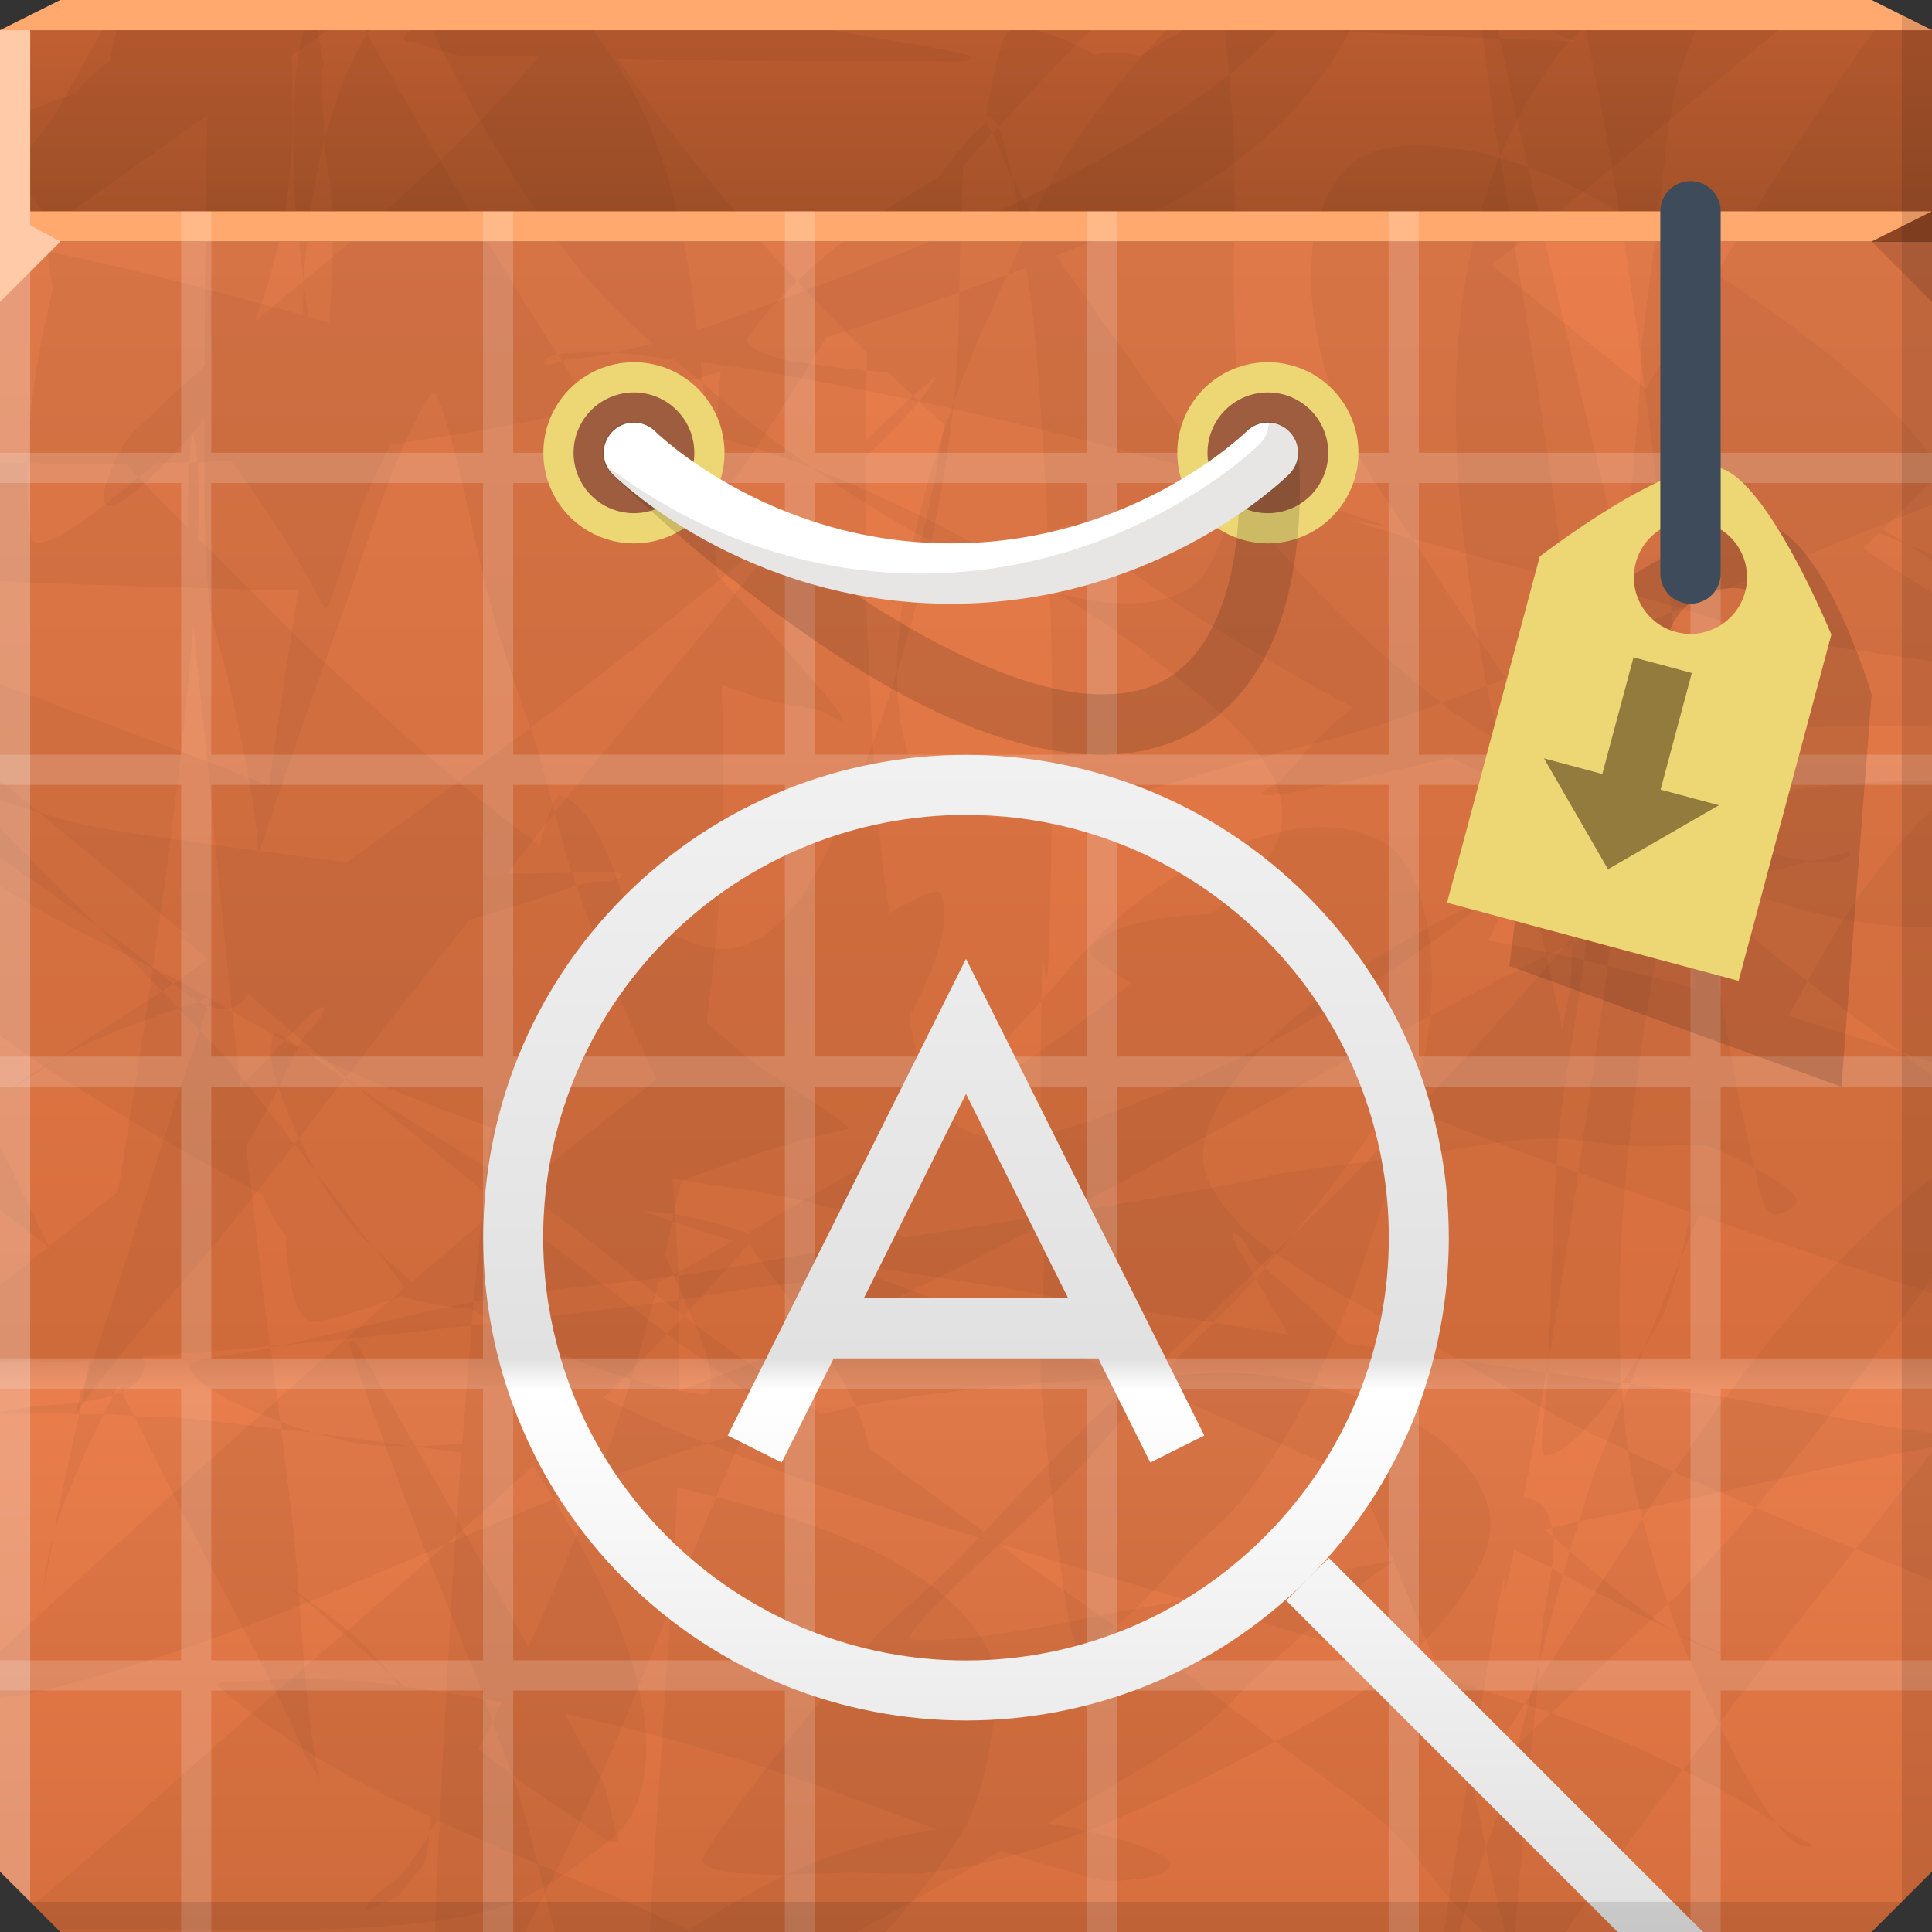 <?xml version="1.0" encoding="UTF-8" standalone="no"?>
<!-- Created with Inkscape (http://www.inkscape.org/) -->

<svg
   xmlns:dc="http://purl.org/dc/elements/1.1/"
   xmlns:cc="http://creativecommons.org/ns#"
   xmlns:rdf="http://www.w3.org/1999/02/22-rdf-syntax-ns#"
   xmlns:svg="http://www.w3.org/2000/svg"
   xmlns="http://www.w3.org/2000/svg"
   xmlns:xlink="http://www.w3.org/1999/xlink"
   xmlns:sodipodi="http://sodipodi.sourceforge.net/DTD/sodipodi-0.dtd"
   xmlns:inkscape="http://www.inkscape.org/namespaces/inkscape"
   width="64"
   height="64"
   id="svg13094"
   version="1.1"
   inkscape:version="0.91+devel r"
   sodipodi:docname="appgrid.svg">
  <rect width="100%" height="100%" fill="#333333" stroke="none"/>
  <sodipodi:namedview
     id="base"
     pagecolor="#ffffff"
     bordercolor="#666666"
     borderopacity="1.0"
     inkscape:pageopacity="0"
     inkscape:pageshadow="2"
     inkscape:zoom="11.313709"
     inkscape:cx="35.302366"
     inkscape:cy="32.287289"
     inkscape:document-units="px"
     inkscape:current-layer="svg13094"
     showgrid="true"
     inkscape:snap-bbox="true"
     inkscape:bbox-paths="true"
     inkscape:bbox-nodes="true"
     inkscape:snap-bbox-edge-midpoints="true"
     inkscape:snap-bbox-midpoints="true"
     inkscape:object-paths="true"
     inkscape:snap-intersection-paths="true"
     inkscape:object-nodes="true"
     inkscape:snap-smooth-nodes="true"
     inkscape:snap-midpoints="true"
     inkscape:snap-object-midpoints="true"
     inkscape:snap-center="true"
     showguides="true"
     inkscape:guide-bbox="true"
     inkscape:window-width="1920"
     inkscape:window-height="1025"
     inkscape:window-x="-2"
     inkscape:window-y="32"
     inkscape:window-maximized="1"
     inkscape:snap-global="true"
     fit-margin-top="0"
     fit-margin-left="0"
     fit-margin-right="0"
     fit-margin-bottom="0"
     showborder="true"
     inkscape:showpageshadow="false"
     inkscape:snap-page="true">
    <inkscape:grid
       type="xygrid"
       id="grid3075"
       empspacing="5"
       visible="true"
       enabled="true"
       snapvisiblegridlinesonly="true"
       originx="1.6362304e-08px"
       originy="18px" />
  </sodipodi:namedview>
  <defs
     id="defs13096">
    <linearGradient
       inkscape:collect="always"
       id="linearGradient4361">
      <stop
         style="stop-color:#e0e0e0;stop-opacity:1"
         offset="0"
         id="stop4363" />
      <stop
         id="stop4369"
         offset="0.321"
         style="stop-color:#ffffff;stop-opacity:1" />
      <stop
         style="stop-color:#e1e1e1;stop-opacity:1"
         offset="0.339"
         id="stop4371" />
      <stop
         style="stop-color:#ffffff;stop-opacity:1"
         offset="1"
         id="stop4365" />
    </linearGradient>
    <linearGradient
       id="linearGradient4170">
      <stop
         style="stop-color:#ac552c;stop-opacity:1"
         offset="0"
         id="stop4172" />
      <stop
         style="stop-color:#c46133;stop-opacity:1"
         offset="1"
         id="stop4174" />
    </linearGradient>
    <linearGradient
       inkscape:collect="always"
       xlink:href="#linearGradient4170"
       id="linearGradient4176"
       x1="35.974"
       y1="7"
       x2="35.974"
       y2="0"
       gradientUnits="userSpaceOnUse" />
    <linearGradient
       inkscape:collect="always"
       xlink:href="#linearGradient4361"
       id="linearGradient4367"
       x1="33"
       y1="64"
       x2="33"
       y2="8"
       gradientUnits="userSpaceOnUse" />
    <linearGradient
       x1="530.871"
       y1="130.134"
       x2="530.871"
       y2="74.134"
       id="linearGradient3152-1-6-9"
       xlink:href="#linearGradient3994-8"
       gradientUnits="userSpaceOnUse"
       gradientTransform="translate(-497.871,-66.134)" />
    <linearGradient
       x1="48.918"
       y1="110.214"
       x2="32.67"
       y2="88"
       id="linearGradient3994-8"
       gradientUnits="userSpaceOnUse"
       gradientTransform="translate(0,-64)">
      <stop
         id="stop3996-2"
         style="stop-color:#d76e3d;stop-opacity:1;"
         offset="0" />
      <stop
         id="stop3998-2"
         style="stop-color:#e97e4c;stop-opacity:1;"
         offset="0.321" />
      <stop
         id="stop4000-6"
         style="stop-color:#d76e3d;stop-opacity:1;"
         offset="0.339" />
      <stop
         id="stop4002-3"
         style="stop-color:#e97e4c;stop-opacity:1;"
         offset="1" />
    </linearGradient>
  </defs>
  <path
     style="color:#000000;display:inline;overflow:visible;visibility:visible;opacity:1;fill:url(#linearGradient3152-1-6-9);fill-opacity:1;fill-rule:nonzero;stroke:none;stroke-width:1;stroke-linecap:butt;stroke-linejoin:miter;stroke-miterlimit:4;stroke-dasharray:none;stroke-dashoffset:0;stroke-opacity:1;marker:none;enable-background:accumulate"
     d="m 0,8 0,38 0,16 2,2 30,0 30,0 2,-2 0,-16 0,-38 -32,0 z"
     id="path4303"
     inkscape:connector-curvature="0"
     sodipodi:nodetypes="ccccccccccc" />
  <path
     style="color:#000000;fill:url(#linearGradient4176);fill-opacity:1;fill-rule:nonzero;stroke:none;marker:none;visibility:visible;display:inline;overflow:visible;enable-background:accumulate"
     d="M 2,0 0,1 0,8 32,8 64,8 64,1 62,0 32,0 z"
     id="path6502"
     inkscape:connector-curvature="0"
     sodipodi:nodetypes="ccccccccc" />
  <g
     id="g4311"
     transform="translate(5.177,-0.101)">
    <path
       style="fill:#000000;fill-opacity:0.042;stroke:none"
       d="M 4,0 C 3.736,0.448 3.466,0.889 3.219,1.312 1.216,4.747 2.473,3.077 0,6.062 L 0,8 0,8.688 C 2.29,7.057 4.579,5.436 6.875,3.812 6.802,6.584 6.783,9.344 6.781,12.125 6.271,12.586 5.74,13.041 5.25,13.531 c -0.383,0.383 -0.8,0.692 -1.125,1.125 -0.073,0.097 -0.936,1.72 -0.625,2.031 0.467,0.467 2.808,-2.209 3.281,-2.812 -0.009,1.992 -0.037,4.589 0.156,6.094 0.112,0.872 0.434,1.704 0.625,2.562 0.423,1.901 0.848,3.747 1,5.656 0.01,0.001 0.021,-0.001 0.031,0 0.89,-2.662 1.819,-5.306 2.781,-7.938 0.68,-1.86 1.734,-5.495 2.906,-7.188 0.183,-0.265 0.473,0.773 0.719,1.688 0.518,1.933 0.857,3.92 1.406,5.844 0.341,1.193 0.771,2.351 1.156,3.531 2.336,-1.751 4.627,-3.561 6.875,-5.406 0.452,-0.371 1.231,-0.99 2.062,-1.688 -1.2,1.432 -2.355,2.908 -3.469,4.25 -1.551,1.869 -3.129,3.74 -4.656,5.625 -0.207,-0.785 -0.419,-1.568 -0.656,-2.344 -0.046,-0.15 -0.108,-0.289 -0.156,-0.438 -2.002,1.501 -4.031,2.984 -6.062,4.438 -0.97,-0.107 -1.939,-0.249 -2.906,-0.375 -0.014,0.041 -0.018,0.084 -0.031,0.125 -0.003,-0.042 0.003,-0.083 0,-0.125 C 8.115,28.129 7.666,28.06 7.219,28 3.656,27.52 2.818,27.394 1.281,26.906 c 9.053,7.489 2.317,2.004 5.594,4.875 -0.266,0.183 -0.97,0.714 -1.125,0.812 0.275,0.213 0.52,0.444 0.812,0.594 0.041,-0.014 0.085,-0.049 0.125,-0.062 0.093,-0.033 0.188,-0.061 0.281,-0.094 -0.031,0.094 -0.062,0.187 -0.094,0.281 0.462,0.173 0.906,0.164 1.219,-0.188 0.051,-0.057 0.083,-0.124 0.125,-0.188 0.753,0.647 0.834,0.729 2.188,1.875 0.349,0.295 0.71,0.581 1.062,0.875 1.361,-1.743 2.715,-3.491 4.094,-5.219 0.491,-0.139 0.978,-0.295 1.469,-0.438 0.7,-0.203 1.369,-0.463 2.062,-0.688 -0.011,-0.031 -0.021,-0.063 -0.031,-0.094 -0.038,-0.112 -0.057,-0.231 -0.094,-0.344 1.114,-0.023 1.889,-0.041 1.594,0.156 -0.322,0.215 -0.785,0.077 -1.156,0.188 -0.105,0.031 -0.208,0.06 -0.312,0.094 0.742,2.173 1.64,4.321 2.656,6.406 -1.517,1.206 -3.044,2.412 -4.531,3.656 0.263,0.178 0.523,0.346 0.781,0.531 1.607,1.148 3.078,2.469 4.656,3.656 0.727,-0.783 1.458,-1.578 2.156,-2.406 0.579,0.882 1.251,1.69 1.844,2.562 0.204,0.301 1.106,1.617 1.688,2.844 2.834,-0.529 5.661,-0.78 8.75,-0.906 0.168,-0.007 0.332,-0.021 0.5,-0.031 3.033,-2.959 -2.786,3.069 4.625,-4.156 -0.853,-0.596 -1.579,-1.231 -2.125,-2.25 -0.824,-1.539 0.71,-3.537 1.812,-4.625 -1.292,0.674 -2.613,1.268 -3.938,1.781 -1.692,0.655 -4.637,2.054 -6.375,0.812 -0.954,-0.681 -1.249,-2.253 -1.469,-3.531 0.832,-1.545 1.429,-3.165 1.031,-4.094 -0.082,-0.191 -0.795,0.141 -1.688,0.656 -0.336,-2.105 -0.492,-4.214 -0.594,-6.406 -0.233,-5.01 -0.188,-2.845 -0.188,-7.75 0,-0.163 0.003,-0.668 0,-0.969 0.678,-0.635 1.289,-1.248 1.75,-1.812 -0.065,-0.06 -0.122,-0.128 -0.188,-0.188 -0.531,0.467 -1.073,0.959 -1.562,1.469 -0.004,-0.77 -7e-4,-1.475 0.031,-2.312 C 27.736,12.175 26.819,12.066 26.125,11.938 25.618,11.844 24.513,11.544 24.812,11.125 25.279,10.472 25.818,9.877 26.406,9.312 24.239,6.994 22.258,4.522 20.438,1.938 c 2.279,0.053 4.554,0.094 6.844,0.094 l 3.719,0 c 0.796,0 1.209,0.065 1.125,-0.188 C 32.096,1.756 28.151,1.106 27.906,1.062 25.556,0.648 23.195,0.348 20.844,0 L 19.5,0 C 19.43,0.085 19.351,0.167 19.281,0.25 19.229,0.17 19.178,0.082 19.125,0 l -3.5,0 c -0.302,0.147 -0.606,0.287 -0.906,0.438 -0.603,0.302 -1.452,0.596 -1.312,0.875 0.054,0.109 0.23,0.051 0.344,0.094 0.318,0.119 1.306,0.419 1.5,0.438 0.587,0.057 1.193,-0.026 1.781,0 C 17.313,1.856 17.594,1.864 17.875,1.875 16.593,3.319 15.303,4.664 13.656,6.188 11.961,7.756 10.184,9.178 8.438,10.656 9.366,8.261 9.773,5.748 9.688,3.094 9.674,2.676 9.673,2.263 9.656,1.844 9.779,1.758 9.908,1.679 10.031,1.594 10.752,1.093 11.493,0.543 12.219,0 L 4,0 Z m 22.406,9.312 c 0.752,0.805 1.523,1.606 2.312,2.375 -0.012,0.186 0.008,0.389 0,0.594 0.235,0.025 0.477,0.038 0.719,0.062 0.273,0.259 0.535,0.526 0.812,0.781 0.221,-0.195 0.436,-0.398 0.656,-0.594 0.012,-0.011 0.014,-0.012 0.031,-0.031 0.024,0.002 0.038,-0.002 0.062,0 -0.137,0.247 -0.325,0.521 -0.562,0.812 0.278,0.254 0.561,0.501 0.844,0.75 -0.224,1.361 -0.487,2.725 -0.812,4.062 -0.182,0.746 -0.518,1.569 -0.469,1.594 0.2,0.1 2.667,-1.301 3.375,-1.594 0.664,-0.275 1.354,-0.509 2.031,-0.75 1.304,0.99 2.603,1.98 3.969,2.875 1.744,1.142 3.58,2.184 5.438,3.188 -0.297,0.238 -0.619,0.515 -1,0.875 -0.486,0.459 -0.884,1.016 -1.344,1.5 -0.187,0.197 -0.879,0.436 -0.625,0.531 0.412,0.154 5.957,-1.198 6.219,-1.25 1.411,0.703 2.801,1.402 4.219,2.062 0.594,-0.571 1.176,-1.161 1.781,-1.719 0.418,-0.385 0.833,-0.77 1.25,-1.156 0.474,-0.031 0.963,-0.07 1.438,-0.094 -0.017,0.064 -0.012,0.143 -0.031,0.188 -0.182,0.425 -0.354,0.873 -0.5,1.312 0.392,-0.601 0.681,-1.122 0.812,-1.5 -0.084,0.004 -0.166,-0.004 -0.25,0 0.076,-0.286 0.131,-0.651 0.281,-0.5 0.079,0.079 0.048,0.272 -0.031,0.5 C 59.35,24.079 61.669,24.039 64,24.031 L 64,19.625 c -0.779,-0.465 -1.529,-0.961 -2.281,-1.469 0.172,-0.169 0.359,-0.33 0.531,-0.5 0.335,0.13 0.668,0.268 1,0.406 C 62.963,17.875 62.667,17.711 62.375,17.531 62.913,17 63.468,16.474 64,15.938 L 64,8 64,1 62.625,0.312 C 62.291,0.745 61.971,1.178 61.562,1.75 59.729,4.317 58.104,7.04 56.438,9.719 55.641,10.999 55.086,11.926 54.531,12.875 52.821,11.51 51.13,10.13 49.406,8.781 51.015,7.522 52.607,6.228 54.156,4.938 56.144,3.281 58.132,1.642 60.125,0 L 40.875,0 C 39.868,0.586 38.834,1.195 37.781,1.844 37.357,1.772 36.947,1.707 36.562,1.75 c -0.095,0.011 -0.188,0.043 -0.281,0.062 -1.481,-0.773 -2.759,-1.219 -3,-0.594 -0.279,0.725 -0.473,1.77 -0.656,2.875 -0.607,0.563 -1.072,1.121 -1.469,1.719 -1.705,1.032 -3.357,2.163 -4.75,3.5 z m 36.844,8.75 c 0.255,0.167 0.5,0.357 0.75,0.531 L 64,18.375 c -0.249,-0.109 -0.5,-0.209 -0.75,-0.312 z m -10.969,9.094 c -0.88,0.847 -1.768,1.673 -2.719,2.438 1.187,-0.55 2.408,-1.048 3.625,-1.5 0.23,-0.085 0.407,-0.136 0.625,-0.219 -0.51,-0.234 -1.02,-0.48 -1.531,-0.719 z M 53.812,27.875 c 0.164,0.076 0.336,0.143 0.5,0.219 0.042,0.019 0.083,0.043 0.125,0.062 -0.513,0.67 -0.942,1.211 -1,1.281 C 50.1,33.465 46.49,37.344 42.75,41 c -0.234,0.229 -0.321,0.295 -0.531,0.5 0.439,0.306 0.899,0.597 1.406,0.906 1.294,0.791 2.645,1.478 3.969,2.219 1.623,0.909 3.206,1.928 4.875,2.75 0.485,0.239 0.979,0.458 1.469,0.688 -0.756,-5.543 0.068,-11.414 1,-16.875 0.172,-1.005 0.334,-1.796 0.5,-2.594 2.796,1.216 5.628,2.162 8.562,2.125 l 0,-4.875 c -1.547,0.023 -3.065,0.109 -4.469,0.312 -1.436,0.208 -2.615,0.553 -3.781,0.969 0.117,-0.439 0.277,-0.878 0.438,-1.375 -0.375,0.571 -0.801,1.125 -1.219,1.688 -0.38,0.143 -0.749,0.283 -1.156,0.438 z m 0.125,20.188 c 0.013,0.093 0.018,0.188 0.031,0.281 0.086,0.587 0.252,1.268 0.438,1.969 0.342,-0.525 0.678,-1.04 1.031,-1.562 -0.503,-0.226 -1.001,-0.453 -1.5,-0.688 z m 1.5,0.688 c 0.904,0.407 1.806,0.8 2.719,1.188 C 60.223,47.496 62.129,44.934 64,42.344 l 0,-3.312 c -3.311,2.5 -6.077,6.046 -8.562,9.719 z m 2.719,1.188 c -0.84,0.992 -1.696,1.957 -2.594,2.906 -0.018,0.019 -0.265,0.235 -0.312,0.281 0.102,0.3 0.216,0.608 0.312,0.875 0.13,0.362 0.688,1.687 1.375,3.094 1.491,-1.93 3.01,-3.862 4.531,-5.781 -1.103,-0.45 -2.217,-0.91 -3.312,-1.375 z m 3.312,1.375 c 0.845,0.345 1.686,0.688 2.531,1.031 l 0,-4.25 c -0.843,1.074 -1.684,2.149 -2.531,3.219 z m -4.531,5.781 c -0.05,0.064 -0.107,0.123 -0.156,0.188 -0.347,0.45 -0.685,0.891 -1.031,1.344 0.801,0.41 1.619,0.842 2.469,1.375 0.222,0.139 0.433,0.3 0.656,0.438 -0.636,-0.794 -1.33,-2.099 -1.938,-3.344 z m 1.938,3.344 c 0.418,0.522 0.8,0.817 1.094,0.719 0.14,-0.047 -0.22,-0.17 -0.344,-0.25 -0.246,-0.16 -0.5,-0.314 -0.75,-0.469 z M 55.75,58.625 c -1.454,-0.744 -2.88,-1.345 -4.375,-1.875 -0.295,0.269 -0.796,0.753 -0.938,0.875 -0.227,0.194 -0.739,0.556 -1.281,0.938 0.445,-0.666 0.886,-1.403 1.344,-2.125 -1.102,-0.371 -2.236,-0.73 -3.5,-1.125 -0.216,-0.068 -0.44,-0.12 -0.656,-0.188 -1.23,1.022 -2.62,1.799 -4.094,2.562 0.342,0.261 0.328,0.241 0.75,0.562 1.036,0.789 2.141,1.488 3.094,2.375 0.765,0.712 1.327,1.603 2.031,2.375 0.316,0.346 0.687,0.679 1.031,1 l 2.719,0 c 1.228,-1.833 2.535,-3.623 3.875,-5.375 z m -13.5,-0.938 c -6.424,-4.897 0.138,0.082 -8.625,-6.156 -0.17,-0.121 -0.331,-0.253 -0.5,-0.375 2.582,0.792 5.163,1.547 7.75,2.312 1.82,0.538 3.656,1.093 5.469,1.656 0.641,-0.532 1.247,-1.145 1.781,-1.844 0.661,-0.865 1.544,-2.22 1.156,-3.438 C 48.341,46.889 43.844,45.658 41.25,45.5 c -1.216,-0.074 -2.439,0.081 -3.656,0.156 -0.622,0.607 -0.985,0.953 -2.625,2.594 -0.811,0.811 -1.588,1.665 -2.375,2.5 -1.272,-0.933 -2.539,-1.849 -3.812,-2.781 -0.057,-0.391 -0.198,-0.871 -0.438,-1.375 -0.373,0.07 -0.75,0.17 -1.125,0.25 -1.46,-1.023 -2.943,-2.032 -4.375,-3.094 -0.066,-0.049 -0.122,-0.107 -0.188,-0.156 -0.186,0.201 -0.374,0.395 -0.562,0.594 0.797,0.608 1.654,1.155 2.438,1.781 0.763,0.61 1.145,0.93 1.375,1.156 -0.812,0.201 -1.636,0.428 -2.469,0.688 2.947,1.181 5.939,2.184 8.969,3.125 -0.183,0.192 -0.344,0.406 -0.531,0.594 -1.002,1.002 -2.108,1.888 -3.094,2.906 -0.434,0.448 -5.756,6.866 -5.5,7.25 0.43,0.645 4.288,0.344 4.875,0.344 0.854,0 1.714,0.099 2.562,0 4.046,-0.472 7.754,-2.385 11.312,-4.219 0.075,-0.039 0.144,-0.086 0.219,-0.125 z M 23.438,47.812 C 23.22,47.725 22.998,47.651 22.781,47.562 21.91,47.205 20.959,46.769 20,46.312 c 0.709,-0.696 1.406,-1.4 2.094,-2.125 -0.041,-0.031 -0.084,-0.062 -0.125,-0.094 -1.772,-1.385 -3.571,-2.75 -5.344,-4.156 -0.993,0.836 -1.986,1.683 -2.969,2.531 -0.423,-0.342 -0.812,-0.698 -1.188,-1.062 0.324,0.422 0.735,0.984 0.938,1.25 C 9.847,45.735 6.357,48.907 2.875,52.062 2.072,52.791 1.286,53.503 0.5,54.25 0.364,54.38 0.175,54.554 0,54.719 l 0,1.5 c 0.396,-0.03 0.833,-0.069 0.938,-0.094 2.696,-0.634 5.455,-1.567 8.031,-2.562 1.951,-0.754 3.883,-1.582 5.812,-2.406 0.967,-0.854 1.932,-1.722 2.875,-2.594 0.232,0.358 0.463,0.725 0.688,1.094 1.488,-0.602 2.976,-1.158 4.5,-1.656 0.199,-0.065 0.397,-0.126 0.594,-0.188 z m -5.094,1.844 c -1.191,0.482 -2.38,0.995 -3.562,1.5 -2.388,2.109 -4.843,4.18 -7.312,6.375 C 5.558,59.229 3.759,60.857 1.812,62.5 1.572,62.703 1.338,62.896 1.094,63.094 l 0.812,0.812 0.094,0 2.375,0 c 3.397,0 9.317,0.291 12.469,-0.812 C 17.616,62.823 18.824,62.007 19.5,61.5 c 0.699,-0.524 1.274,-0.896 1.594,-1.75 1.042,-2.778 -0.646,-6.64 -2.75,-10.094 z M 16.625,39.938 c 0.203,-0.171 0.39,-0.361 0.594,-0.531 C 15.46,38.217 13.596,37.155 11.812,36 c 1.593,1.322 3.184,2.646 4.812,3.938 z M 11.812,36 c -0.119,-0.099 -0.225,-0.214 -0.344,-0.312 -0.018,0.023 -0.045,0.04 -0.062,0.062 0.133,0.088 0.272,0.163 0.406,0.25 z m -0.406,-0.25 c -0.106,-0.07 -0.207,-0.147 -0.312,-0.219 -0.755,-0.508 -1.911,-1.49 -2.031,-1.25 -0.312,0.623 0.214,2.078 0.844,3.406 0.498,-0.644 0.999,-1.296 1.5,-1.938 z m -1.5,1.938 C 9.852,37.758 9.805,37.836 9.75,37.906 c 0.296,0.379 0.401,0.528 0.719,0.938 -0.193,-0.348 -0.372,-0.754 -0.562,-1.156 z m 0.562,1.156 c 0.318,0.576 0.63,1.05 0.812,1.281 0.33,0.418 0.695,0.827 1.094,1.219 -0.667,-0.869 -1.084,-1.439 -1.906,-2.5 z M 9.75,37.906 C 8.903,36.821 7.926,35.56 7.656,35.25 7.326,34.87 6.974,34.501 6.625,34.125 c -0.186,0.553 -0.374,1.104 -0.562,1.656 -0.97,2.841 -1.783,5.754 -2.75,8.594 -0.412,1.211 -0.566,1.604 -0.625,1.719 0.027,-0.158 -0.069,0.102 -0.031,0.062 -0.019,0.098 -0.019,0.171 -0.125,0.594 -0.032,0.128 -0.261,0.453 -0.188,0.344 1.745,-2.618 4.085,-4.911 6,-7.406 C 8.803,39.089 9.289,38.503 9.75,37.906 Z M 6.625,34.125 C 6.716,33.856 6.785,33.582 6.875,33.312 6.774,33.275 6.666,33.24 6.562,33.188 6.36,33.258 6.123,33.332 5.906,33.406 6.145,33.655 6.393,33.875 6.625,34.125 Z M 5.906,33.406 C 5.728,33.22 5.556,33.029 5.375,32.844 4.972,33.091 4.491,33.375 2.531,34.656 2.361,34.767 2.199,34.886 2.031,35 3.272,34.337 4.675,33.83 5.906,33.406 Z M 2.031,35 C 1.391,35.342 0.796,35.713 0.312,36.156 0.486,36.028 0.666,35.904 0.844,35.781 1.235,35.511 1.638,35.267 2.031,35 Z M 5.375,32.844 C 5.452,32.797 5.674,32.642 5.75,32.594 5.179,32.152 4.659,31.706 4.469,31.562 4.069,31.26 3.663,30.971 3.25,30.688 c 0.722,0.711 1.421,1.436 2.125,2.156 z M 3.25,30.688 C 2.144,29.599 1.034,28.516 0,27.438 l 0,0.969 c 0.693,0.493 1.403,0.972 2.094,1.469 0.383,0.275 0.767,0.545 1.156,0.812 z m 47.25,25.75 c 0.297,0.1 0.586,0.21 0.875,0.312 1.313,-1.197 3.314,-3.077 3.875,-3.625 -0.302,-0.886 -0.592,-1.858 -0.844,-2.812 -1.373,2.11 -2.677,4.184 -3.906,6.125 z M 49.562,29.594 c -2.645,1.225 -5.166,2.727 -7.344,4.688 -0.094,0.084 -0.209,0.241 -0.312,0.344 2.717,-1.417 5.333,-3.163 7.656,-5.031 z M 1.281,26.906 C 1.132,26.783 1.19,26.819 1.031,26.688 0.52,26.265 0.399,26.172 0,25.844 L 0,26.5 c 0.477,0.159 0.93,0.295 1.281,0.406 z M 18.375,26.938 c 0.173,0.657 0.355,1.322 0.562,1.969 -0.658,0.014 -1.418,0.029 -2.156,0.031 0.535,-0.666 1.056,-1.336 1.594,-2 z"
       transform="translate(-5.177,0.101)"
       id="path4307"
       inkscape:connector-curvature="0" />
    <path
       style="fill:#000000;fill-opacity:0.042;stroke:none"
       d="m 11.531,0 c 0.21,0.382 0.409,0.745 0.625,1.125 C 12.417,0.721 12.727,0.338 13.062,0 l -1.531,0 z m 0.625,1.125 c -0.308,0.478 -0.555,0.991 -0.75,1.5 -0.256,0.669 -0.483,1.329 -0.656,2 0.065,0.903 0.28,1.782 0.281,2.688 0.001,1.128 -0.046,2.249 -0.125,3.375 C 10.677,10.624 10.448,10.563 10.219,10.5 10.159,10.113 10.113,9.733 10.062,9.344 10.042,9.707 10.042,10.073 10.031,10.438 8.135,9.917 6.255,9.4 4.344,8.938 3.041,8.622 1.52,8.315 0,8.031 L 0,19.25 c 2.073,0.111 4.144,0.15 6.219,0.219 C 7.707,19.518 8.788,19.556 9.875,19.562 9.549,21.72 9.211,23.871 8.906,26.031 7.022,25.273 5.131,24.567 3.25,23.875 2.163,23.475 1.084,23.06 0,22.656 L 0,34.312 c 2.608,1.854 5.491,3.538 8.719,5.281 0.151,0.407 0.331,0.78 0.562,1.094 0.057,0.077 0.124,0.147 0.188,0.219 0.072,1.668 0.338,2.979 1,2.875 0.764,-0.12 1.77,-0.453 2.812,-0.844 0.81,0.249 1.546,0.365 2.281,0.406 1.723,0.945 3.516,1.813 5.344,2.344 0.325,-1.066 0.632,-2.138 0.906,-3.219 0.157,-0.078 0.331,-0.161 0.5,-0.25 -0.095,-0.214 -0.182,-0.437 -0.281,-0.656 0.088,-0.365 0.168,-0.727 0.25,-1.094 -0.275,-0.093 -0.537,-0.19 -0.812,-0.281 -0.03,-0.01 -0.043,-0.021 -0.094,-0.031 -0.007,-0.015 -0.024,-0.017 -0.031,-0.031 0.279,-0.006 0.601,0.035 0.969,0.094 0.08,-0.367 0.175,-0.726 0.25,-1.094 1.296,-0.489 2.611,-0.955 3.938,-1.344 0.737,-0.216 1.597,-0.351 1.594,-0.406 -0.013,-0.223 -2.455,-1.659 -3.062,-2.125 -0.566,-0.434 -1.082,-0.912 -1.625,-1.375 0.204,-1.62 0.377,-3.248 0.469,-4.875 0.118,-2.085 0.091,-4.199 0.031,-6.312 0.361,0.142 0.767,0.284 1.281,0.438 0.64,0.191 1.319,0.25 1.969,0.406 0.264,0.064 0.795,0.549 0.75,0.281 C 27.834,23.378 23.906,19.211 23.75,19.031 23.655,17.474 23.541,15.917 23.406,14.375 22.623,14.149 21.84,13.93 21.062,13.688 c -0.55,-0.172 -1.106,-0.33 -1.656,-0.5 -0.268,-0.402 -0.52,-0.813 -0.781,-1.219 -0.287,0.076 -0.65,0.209 -0.594,0 0.029,-0.11 0.19,-0.173 0.438,-0.219 C 16.956,9.392 15.533,6.971 14.125,4.531 13.525,3.491 12.827,2.302 12.156,1.125 Z m 6.312,10.625 c 0.048,0.075 0.108,0.144 0.156,0.219 0.062,-0.016 0.141,-0.057 0.188,-0.062 0.473,-0.056 0.941,-0.089 1.406,-0.188 0.035,-0.007 0.059,-0.024 0.094,-0.031 -0.755,-0.045 -1.427,-0.014 -1.844,0.062 z m 1.844,-0.062 c 0.667,0.04 1.323,0.14 2,0.219 0.313,0.257 0.632,0.506 0.969,0.781 -0.017,-0.187 -0.045,-0.376 -0.062,-0.562 -0.004,-0.042 0.004,-0.083 0,-0.125 0.833,0.109 1.504,0.203 1.594,0.219 5.156,0.876 10.339,2.09 15.375,3.5 0.308,0.086 0.41,0.109 0.688,0.188 0.045,-0.53 0.079,-1.097 0.094,-1.688 C 41.007,12.703 40.895,11.204 40.875,9.688 40.851,7.828 40.967,5.95 40.844,4.094 c -0.036,-0.547 -0.079,-1.079 -0.125,-1.625 -4.427,3.439 -9.918,5.635 -15.125,7.562 -0.954,0.353 -1.727,0.652 -2.5,0.906 C 22.632,6.861 21.697,2.994 18.75,0 l -4.906,0 c 1.462,3.098 3.189,6.176 5.094,8.594 0.895,1.135 1.749,1.982 2.688,2.781 -0.409,0.11 -0.842,0.211 -1.312,0.312 z M 40.719,2.469 c 0.064,-0.05 0.124,-0.106 0.188,-0.156 0.466,-0.369 0.984,-0.863 1.5,-1.375 -0.616,-0.033 -1.224,-0.05 -1.844,-0.094 0.055,0.543 0.11,1.081 0.156,1.625 z M 40.562,0.844 C 40.534,0.564 40.499,0.28 40.469,0 l -6.812,0 c 2.246,0.441 4.584,0.678 6.906,0.844 z M 42.406,0.938 C 44.934,1.072 47.38,1.186 49.688,1.281 49.626,0.977 49.587,0.674 49.531,0.375 49.185,0.265 48.853,0.138 48.406,0 L 43.312,0 c -0.303,0.325 -0.597,0.631 -0.906,0.938 z m 7.125,-0.562 c 0.363,0.116 1.017,0.315 1.188,0.375 0.281,0.099 0.839,0.348 1.438,0.625 -0.785,-0.051 -1.632,-0.059 -2.469,-0.094 0.228,1.135 0.493,2.307 0.781,3.594 0.049,0.219 0.107,0.437 0.156,0.656 1.485,0.554 2.833,1.364 4.219,2.25 0.055,-0.428 0.057,-0.409 0.125,-0.938 0.166,-1.292 0.239,-2.606 0.531,-3.875 0.234,-1.018 0.715,-1.941 1.031,-2.938 0.003,-0.01 -0.003,-0.022 0,-0.031 l -7.062,0 c 0.022,0.123 0.04,0.251 0.062,0.375 z m 5.312,7.406 c -1.028,8.005 0.021,-0.144 -1,10.562 -0.02,0.209 -0.041,0.416 -0.062,0.625 -0.606,-2.638 -1.243,-5.247 -1.875,-7.875 C 51.462,9.246 51.044,7.385 50.625,5.531 49.833,5.236 49.011,5.021 48.125,4.906 47.046,4.766 45.423,4.681 44.562,5.625 c -2.089,2.292 -0.879,6.8 0.281,9.125 0.545,1.092 1.262,2.075 1.938,3.094 0.837,0.235 1.319,0.368 3.562,0.969 1.108,0.297 2.227,0.549 3.344,0.812 -0.171,1.563 -0.361,3.125 -0.531,4.688 -0.31,0.252 -0.623,0.635 -0.938,1.094 0.249,0.29 0.523,0.558 0.781,0.844 -0.156,1.774 -0.297,3.544 -0.5,5.312 -0.01,0.083 -0.021,0.167 -0.031,0.25 0.263,0.06 0.52,0.125 0.781,0.188 0.129,-0.995 0.161,-2.008 0.312,-3 0.15,-0.984 0.263,-1.471 0.344,-1.781 0.586,0.609 1.194,1.214 1.844,1.812 -0.451,-3.143 -1.112,-6.249 -1.812,-9.344 0.26,0.063 0.523,0.118 0.781,0.188 1.369,0.367 2.719,0.874 4.094,1.219 0.33,0.083 2.867,0.488 5.188,0.812 l 0,-6.812 C 61.59,12.097 58.253,9.958 55.062,7.906 54.99,7.86 54.916,7.828 54.844,7.781 Z m 0.906,21.25 c 0.033,0.23 0.063,0.457 0.094,0.688 0.126,0.934 0.229,1.972 0.312,3.031 C 55.194,32.482 54.227,32.235 53.25,32 c -0.007,0.051 0.007,0.106 0,0.156 -0.312,2.221 -0.638,4.455 -0.969,6.688 1.236,0.448 2.477,0.88 3.719,1.312 -0.081,0.511 -0.193,1.015 -0.312,1.5 0.198,-0.476 0.469,-1.109 0.594,-1.406 2.565,0.89 5.139,1.749 7.719,2.594 L 64,35.625 C 63.654,35.365 63.315,35.104 62.969,34.844 61.734,34.429 60.488,34.041 59.25,33.656 59.448,33.267 59.663,32.888 59.875,32.5 58.612,31.514 57.348,30.506 56.156,29.438 56.009,29.306 55.893,29.163 55.75,29.031 Z M 59.875,32.5 c 1.02,0.797 2.057,1.567 3.094,2.344 0.342,0.115 0.688,0.227 1.031,0.344 l 0,-8.344 C 62.436,28.259 61.051,30.35 59.875,32.5 Z m -4.188,9.156 c -0.42,1.013 -0.693,1.714 -1.219,3 0.317,-0.531 0.584,-0.989 0.688,-1.25 0.219,-0.55 0.382,-1.144 0.531,-1.75 z m -1.219,3 c -0.217,0.364 -0.476,0.761 -0.75,1.156 0.094,0.013 0.188,0.019 0.281,0.031 0.194,-0.479 0.257,-0.67 0.469,-1.188 z M 54,45.844 c -0.511,1.262 -1.117,2.739 -1.25,3.125 -0.161,0.467 -0.289,0.957 -0.438,1.438 C 52.874,50.293 53.438,50.173 54,50.062 56.945,49.482 59.87,48.739 62.812,48.156 63.487,48.023 63.713,47.986 64,47.938 l 0,-0.469 C 61.403,47.135 58.79,46.495 56.219,46.156 55.476,46.058 54.742,45.944 54,45.844 Z m -1.688,4.562 c -0.302,0.061 -0.604,0.126 -0.906,0.188 0.021,0.114 0.056,0.219 0.062,0.344 0.163,0.141 0.357,0.286 0.531,0.438 0.096,-0.33 0.212,-0.643 0.312,-0.969 z M 52,51.375 c -0.075,0.258 -0.146,0.521 -0.219,0.781 0.416,0.225 0.907,0.505 3,1.562 C 55.018,53.838 55.261,53.948 55.5,54.062 54.233,53.303 53.035,52.275 52,51.375 Z m 3.5,2.688 c 0.556,0.333 1.125,0.601 1.688,0.781 -0.189,-0.083 -0.376,-0.162 -0.562,-0.25 C 56.251,54.417 55.873,54.241 55.5,54.062 Z m -3.719,-1.906 c -0.076,-0.041 -0.298,-0.179 -0.375,-0.219 -0.097,0.715 -0.252,1.388 -0.281,1.625 -0.061,0.488 -0.086,0.979 -0.125,1.469 0.249,-0.961 0.515,-1.924 0.781,-2.875 z M 51,55.031 c -0.41,1.578 -0.809,3.155 -1.25,4.656 -0.152,0.518 -0.354,1.021 -0.531,1.531 0.086,0.41 0.138,0.637 0.25,1.156 0.117,0.541 0.246,1.086 0.375,1.625 l 0.344,0 c 0.192,-2.504 0.437,-5.029 0.688,-7.531 0.048,-0.479 0.087,-0.958 0.125,-1.438 z m -1.781,6.188 C 48.995,60.145 48.822,59.266 48.688,58.656 48.654,58.856 48.661,58.787 48.625,59 c -0.421,2.49 -0.618,3.775 -0.781,5 l 0.5,0 c 0.258,-0.942 0.554,-1.858 0.875,-2.781 z m -0.531,-2.562 c 1.957,-11.571 0.607,-2.961 1.469,-7.312 0.284,0.135 1.089,0.51 1.25,0.594 0.047,-0.346 0.08,-0.67 0.062,-1 -0.021,-0.018 -0.042,-0.045 -0.062,-0.062 -0.083,-0.072 -0.167,-0.147 -0.25,-0.219 0.084,-0.017 0.166,-0.045 0.25,-0.062 C 51.321,50.122 51.139,49.749 50.688,49.656 50.616,49.642 50.541,49.63 50.469,49.625 50.652,48.652 50.687,48.544 51,46.812 51.08,46.368 51.141,45.915 51.219,45.469 49.026,45.162 46.814,44.83 44.625,44.5 44.269,44.154 43.921,43.812 43.562,43.469 43.036,42.964 42.447,42.489 41.906,42 c -0.025,0.028 -0.038,0.066 -0.062,0.094 -0.078,0.088 -0.171,0.163 -0.25,0.25 -0.577,-0.953 -0.974,-1.626 -0.656,-1.469 0.347,0.172 0.437,0.64 0.719,0.906 0.079,0.075 0.169,0.145 0.25,0.219 1.51,-1.729 2.922,-3.578 4.219,-5.5 1.806,0.713 3.612,1.426 5.438,2.094 0.022,-0.309 0.033,-0.629 0.062,-0.938 0.19,-1.964 0.604,-3.885 0.844,-5.844 -1.042,-0.238 -2.089,-0.466 -3.156,-0.656 0.474,-0.942 0.822,-1.956 1.281,-2.906 0.157,-0.325 0.861,-1.731 1.625,-2.844 C 50.34,23.213 48.719,20.866 47.062,18.25 46.974,18.11 46.873,17.982 46.781,17.844 46.086,17.648 44.893,17.287 44.812,17.25 c 0.193,0.02 0.851,0.15 1.031,0.156 -0.187,-0.099 -1.488,-0.52 -4.969,-1.5 -0.089,1.04 -0.295,1.984 -0.906,2.969 -0.92,1.483 -3.413,1.192 -4.906,0.781 1.225,0.78 2.428,1.581 3.531,2.469 1.413,1.138 4.081,2.999 3.875,5.125 -0.113,1.168 -1.346,2.202 -2.344,3.031 -1.75,0.053 -3.427,0.349 -4.031,1.156 -0.124,0.165 0.496,0.616 1.375,1.125 -1.652,1.34 -3.343,2.537 -5.188,3.719 -4.222,2.707 -2.408,1.61 -6.656,4.062 -0.143,0.083 -0.578,0.344 -0.844,0.5 -0.895,-0.271 -1.747,-0.51 -2.469,-0.625 -0.018,0.082 -0.013,0.168 -0.031,0.25 0.674,0.227 1.341,0.455 2.031,0.625 -0.664,0.388 -1.263,0.737 -2,1.125 0.397,0.899 0.766,1.744 1,2.406 0.172,0.486 0.482,1.612 -0.031,1.562 -0.798,-0.077 -1.592,-0.273 -2.375,-0.5 -0.925,3.038 -2.078,6.005 -3.406,8.875 -1.095,-2.003 -2.198,-3.984 -3.344,-5.969 L 12.312,45.375 c -0.398,-0.689 -0.574,-1.105 -0.75,-0.906 -0.061,0.069 1.353,3.829 1.438,4.062 0.952,2.616 2.066,5.161 3.062,7.75 0.192,0.032 0.376,0.092 0.562,0.125 -0.101,0.202 -0.205,0.416 -0.312,0.625 0.211,0.562 0.428,1.119 0.625,1.688 0.008,0.022 0.024,0.041 0.031,0.062 0.078,0.058 0.14,0.13 0.219,0.188 0.606,0.444 1.248,0.867 1.875,1.281 0.563,0.372 1.234,0.979 1.406,0.719 C 20.536,60.867 20.395,60.745 20.375,60.625 20.319,60.29 20.081,59.271 20,59.094 19.756,58.557 19.397,58.085 19.125,57.562 c -0.135,-0.26 -0.27,-0.522 -0.406,-0.781 1.892,0.388 3.701,0.867 5.844,1.531 2.202,0.683 4.319,1.509 6.469,2.281 -2.529,0.396 -4.908,1.291 -7.156,2.688 -0.352,0.218 -0.711,0.435 -1.062,0.656 -0.135,-0.064 -0.271,-0.124 -0.406,-0.188 -1.462,-0.689 -3.032,-1.342 -4.594,-2 0.187,0.749 0.368,1.502 0.562,2.25 l 10,0 c 1.598,-0.885 3.192,-1.772 4.781,-2.688 0.648,0.209 1.306,0.416 1.969,0.594 0.523,0.14 1.025,0.341 1.562,0.406 0.121,0.015 1.949,-0.044 2.062,-0.469 0.17,-0.635 -3.281,-1.324 -4.062,-1.438 1.728,-0.988 3.987,-2.272 5.188,-3.188 0.699,-0.533 1.259,-1.218 1.906,-1.812 1.434,-1.316 2.799,-2.601 4.375,-3.688 -0.004,-0.009 0.004,-0.022 0,-0.031 -2.758,0.562 -5.514,1.079 -8.281,1.562 -1.951,0.341 -5.604,1.231 -7.656,1.062 -0.321,-0.026 0.425,-0.768 1.094,-1.438 1.414,-1.415 2.952,-2.718 4.344,-4.156 0.863,-0.892 1.639,-1.858 2.469,-2.781 -2.672,-1.142 -5.385,-2.23 -8.094,-3.25 -0.56,-0.211 -1.513,-0.557 -2.562,-0.938 1.856,0.327 3.765,0.579 5.5,0.875 2.404,0.41 4.812,0.806 7.219,1.188 0.477,-0.473 0.955,-0.941 1.406,-1.438 0.338,0.558 0.725,1.211 1.094,1.844 -0.838,-0.129 -1.662,-0.273 -2.5,-0.406 -0.587,0.582 -1.187,1.177 -1.75,1.781 -0.106,0.114 -0.208,0.228 -0.312,0.344 2.314,0.989 4.588,2.024 6.875,3.062 0.391,0.891 0.782,1.789 1.156,2.688 0.042,-0.009 0.083,-0.023 0.125,-0.031 -0.038,0.025 -0.088,0.037 -0.125,0.062 0.173,0.417 0.36,0.833 0.531,1.25 1.365,3.323 1.654,4.114 2,5.688 z M 17.812,61.75 c -0.248,-0.994 -0.508,-1.989 -0.844,-2.969 -0.38,-0.284 -0.756,-0.548 -1.125,-0.844 0.167,-0.311 0.312,-0.601 0.469,-0.906 -0.093,-0.247 -0.155,-0.504 -0.25,-0.75 -0.38,-0.064 -0.722,-0.123 -1.125,-0.188 -0.509,-0.081 -1.02,-0.146 -1.531,-0.219 -0.155,-0.136 -0.314,-0.27 -0.469,-0.406 0.097,0.124 0.194,0.246 0.281,0.375 -0.635,-0.088 -1.297,-0.155 -1.938,-0.188 -1.277,-0.066 -2.535,-0.002 -3.812,0.062 -0.088,0.004 -0.316,0.066 -0.25,0.125 2.023,1.794 4.478,3.159 7.031,4.344 5.66e-4,0.184 -0.022,0.364 -0.031,0.531 0.083,-0.132 0.198,-0.269 0.281,-0.406 1.097,0.503 2.206,0.971 3.312,1.438 z m -3.594,-1.031 c -0.016,0.026 -0.015,0.068 -0.031,0.094 -0.26,0.412 -0.524,0.85 -0.844,1.219 -0.441,0.509 -0.947,0.605 -1.25,1.219 -0.067,0.135 0.301,-0.093 0.438,-0.156 0.888,-0.411 0.493,-0.039 1.062,-0.812 0.172,-0.234 0.415,-0.41 0.5,-0.688 0.068,-0.222 0.106,-0.537 0.125,-0.875 z m -1.281,-5.25 c -0.643,-0.827 -1.474,-1.57 -2.25,-2.125 -0.456,-0.326 -0.828,-0.587 -1.25,-0.844 0.652,0.451 1.397,1.149 1.625,1.344 0.629,0.536 1.255,1.082 1.875,1.625 z m 22.125,-35.812 C 32.474,18.009 29.69,16.58 26.906,15.5 c 2.381,1.675 4.936,3.126 7.719,4.031 0.12,0.039 0.297,0.086 0.438,0.125 z M 26.906,15.5 c -1.073,-0.755 -2.121,-1.544 -3.125,-2.375 -0.188,-0.156 -0.32,-0.291 -0.5,-0.438 0.052,0.56 0.076,1.125 0.125,1.688 1.182,0.341 2.354,0.68 3.5,1.125 z M 51.562,38.594 c -0.156,2.182 -0.162,4.377 -0.281,6.562 0.36,-2.1 0.687,-4.197 1,-6.312 -0.238,-0.086 -0.481,-0.163 -0.719,-0.25 z m -0.281,6.562 c -0.018,0.104 -0.044,0.208 -0.062,0.312 0.02,0.003 0.042,-0.003 0.062,0 0.006,-0.105 -0.006,-0.208 0,-0.312 z m 0,0.312 c -0.008,0.126 -0.023,0.249 -0.031,0.375 -0.063,0.908 -0.33,2.391 -0.062,2.375 0.694,-0.042 1.697,-1.199 2.531,-2.406 -0.815,-0.111 -1.623,-0.23 -2.438,-0.344 z M 10.062,9.344 C 10.153,7.766 10.346,6.186 10.75,4.625 10.748,4.594 10.752,4.563 10.75,4.531 10.487,0.145 10.97,3.819 10.531,0.969 10.503,0.785 10.599,0.313 10.438,0.406 9.534,0.928 9.719,5.792 9.75,6.312 9.811,7.326 9.934,8.345 10.062,9.344 Z"
       transform="translate(-5.177,0.101)"
       id="path4309"
       inkscape:connector-curvature="0" />
    <path
       style="fill:#000000;fill-opacity:0.042;stroke:none"
       d="M 4.094,0 C 3.929,0.656 3.787,1.35 3.625,2.031 3.275,2.28 2.96,2.542 2.719,2.844 2.65,2.93 2.56,3 2.5,3.094 1.182,3.512 0.139,3.966 0,4.469 L 0,4.688 C 0.006,4.716 0.019,4.753 0.031,4.781 0.344,5.485 0.919,6.349 1.562,7.25 1.529,8.1 1.602,8.842 1.75,9.562 c -0.469,1.913 -0.802,3.874 -0.844,5.781 1.087,0.036 2.193,0.045 3.281,0.031 0.126,0.143 0.263,0.283 0.406,0.438 0.191,-0.154 0.399,-0.309 0.594,-0.469 0.366,-0.01 0.728,-0.016 1.094,-0.031 0.018,-0.281 0.046,-0.563 0.062,-0.844 0.002,-0.031 0.003,-0.043 0,-0.094 0.013,-0.011 0.018,-0.02 0.031,-0.031 0.079,0.273 0.118,0.59 0.156,0.969 0.376,-0.017 0.749,-0.039 1.125,-0.062 0.808,1.126 1.593,2.287 2.312,3.469 0.399,0.656 0.76,1.455 0.812,1.438 0.212,-0.071 0.957,-2.792 1.25,-3.5 0.273,-0.659 0.6,-1.293 0.906,-1.938 1.618,-0.222 3.248,-0.48 4.844,-0.812 2.048,-0.427 4.064,-0.988 6.094,-1.594 -0.044,0.386 -0.078,0.805 -0.094,1.344 -0.019,0.668 0.108,1.332 0.125,2 0.007,0.272 -0.31,0.925 -0.062,0.812 0.402,-0.183 3.4,-5.086 3.531,-5.281 1.474,-0.494 2.957,-0.972 4.406,-1.5 0.016,-0.824 0.029,-1.646 0.062,-2.469 C 31.867,6.647 31.885,6.072 31.906,5.5 32.227,5.134 32.548,4.767 32.875,4.406 32.727,4.15 32.506,3.844 32.719,3.844 c 0.115,0 0.234,0.142 0.344,0.375 C 34.371,2.782 35.725,1.389 37.094,0 L 32,0 4.094,0 Z M 33.062,4.219 c -0.06,0.065 -0.128,0.122 -0.188,0.188 0.035,0.06 0.075,0.141 0.094,0.188 0.177,0.442 0.346,0.888 0.562,1.312 C 33.384,5.196 33.237,4.592 33.062,4.219 Z M 31.781,9.688 c -0.023,1.21 -0.058,2.422 -0.188,3.625 0.449,-1.223 0.961,-2.418 1.5,-3.594 0.105,-0.229 0.183,-0.407 0.281,-0.625 -0.528,0.195 -1.062,0.4 -1.594,0.594 z M 33.375,9.094 C 33.55,9.029 33.732,8.971 33.906,8.906 33.938,8.895 33.969,8.887 34,8.875 c 0.11,0.833 0.21,1.503 0.219,1.594 0.488,5.208 0.684,10.52 0.625,15.75 -0.004,0.324 0.004,0.427 0,0.719 0.514,-0.093 1.062,-0.208 1.625,-0.344 1.474,-0.356 2.915,-0.838 4.375,-1.25 1.79,-0.505 3.614,-0.901 5.375,-1.5 0.514,-0.175 1.02,-0.378 1.531,-0.562 C 43.297,19.896 39.733,15.176 36.531,10.656 35.94,9.822 35.448,9.153 35,8.469 39.014,6.892 42.69,4.899 44.781,0.906 44.937,0.609 45.113,0.305 45.25,0 l -5.656,0 c -1.257,1.258 -2.406,2.547 -3.375,3.844 -0.867,1.16 -1.471,2.228 -2,3.344 -0.221,-0.382 -0.426,-0.8 -0.656,-1.25 0.136,0.661 0.212,1.349 0.312,2.031 -0.166,0.365 -0.324,0.733 -0.5,1.125 z m 14.375,14.188 c 0.076,0.057 0.143,0.131 0.219,0.188 0.475,0.353 1.063,0.699 1.688,1.062 -0.129,-0.609 -0.288,-1.198 -0.406,-1.812 -0.5,0.189 -0.997,0.381 -1.5,0.562 z m 1.5,-0.562 c 0.932,-0.353 1.856,-0.689 2.781,-1.062 C 51.573,16.12 50.585,10.671 49.688,5.188 47.53,10.387 48.084,16.671 49.25,22.719 Z M 49.688,5.188 C 50.174,4.014 50.806,2.891 51.594,1.844 51.787,1.587 52.109,1.237 52.5,0.844 52.439,0.562 52.375,0.281 52.312,0 l -3.344,0 c 0.181,1.428 0.334,2.86 0.562,4.281 0.049,0.303 0.107,0.603 0.156,0.906 z M 52.5,0.844 c 1.373,6.397 2.122,12.929 2.875,19.438 2.866,-1.204 5.73,-2.437 8.625,-3.562 L 64,8 64,1 62,0 53.375,0 C 53.069,0.284 52.758,0.584 52.5,0.844 Z m 2.875,19.438 c -1.113,0.468 -2.225,0.923 -3.344,1.375 0.106,1.284 0.214,2.58 0.25,3.875 7.13e-4,0.026 6.94e-4,0.343 0,0.406 0.277,0.136 0.562,0.288 0.812,0.406 0.349,0.164 1.672,0.709 3.156,1.219 -0.311,-2.417 -0.594,-4.85 -0.875,-7.281 z m 0.875,7.281 c 0.009,0.073 0.022,0.146 0.031,0.219 0.073,0.564 0.143,1.121 0.219,1.688 0.847,-0.272 1.753,-0.529 2.719,-0.75 C 59.48,28.659 59.739,28.593 60,28.531 58.99,28.421 57.562,28.013 56.25,27.562 Z M 60,28.531 c 0.659,0.072 1.144,0.025 1.281,-0.25 0.066,-0.132 -0.293,0.032 -0.438,0.062 -0.282,0.06 -0.563,0.121 -0.844,0.188 z m -3.5,0.938 c -1.556,0.5 -2.976,1.1 -4.406,1.781 -0.018,0.396 -0.048,1.096 -0.062,1.281 -0.023,0.3 -0.168,0.903 -0.281,1.562 -0.155,-0.78 -0.346,-1.61 -0.531,-2.438 -1.041,0.516 -2.078,1.074 -3.25,1.688 -0.198,0.104 -0.396,0.208 -0.594,0.312 -0.148,1.586 -0.594,3.112 -1.094,4.688 0.427,-0.058 0.41,-0.054 0.938,-0.125 1.291,-0.174 2.573,-0.454 3.875,-0.5 1.044,-0.037 2.081,0.203 3.125,0.25 0.791,0.036 1.593,-0.126 2.375,0 0.085,0.014 0.818,0.337 1.531,0.719 -0.748,-3.016 -1.213,-6.13 -1.625,-9.219 z m 1.625,9.219 c 0.008,0.032 0.023,0.062 0.031,0.094 0.006,0.024 0.162,1.304 0.562,1.438 0.158,0.053 0.812,-0.222 0.812,-0.438 0,-0.27 -0.693,-0.712 -1.406,-1.094 z M 46.281,38.344 c -8,1.079 0.169,-0.035 -10.438,1.75 -0.208,0.035 -0.417,0.06 -0.625,0.094 2.381,-1.264 4.759,-2.558 7.125,-3.844 1.671,-0.908 3.348,-1.803 5.031,-2.688 0.078,-0.834 0.086,-1.685 -0.031,-2.562 -0.144,-1.079 -0.49,-2.663 -1.625,-3.25 -2.754,-1.425 -6.804,0.903 -8.75,2.625 -0.91,0.805 -1.664,1.775 -2.469,2.688 -0.011,0.87 -0.031,1.376 -0.031,3.688 0,1.146 0.059,2.292 0.094,3.438 -1.552,0.239 -3.104,0.479 -4.656,0.719 -0.319,-0.239 -0.781,-0.467 -1.312,-0.656 -0.214,0.312 -0.418,0.648 -0.625,0.969 -1.749,0.308 -3.493,0.645 -5.25,0.906 -0.082,0.012 -0.168,0.02 -0.25,0.031 0.01,0.271 -0.007,0.543 0,0.812 1.003,-0.133 1.994,-0.357 3,-0.469 0.979,-0.109 1.459,-0.154 1.781,-0.156 -0.436,0.723 -0.841,1.469 -1.25,2.25 2.924,-1.252 5.749,-2.675 8.562,-4.156 0.007,0.271 0.031,0.541 0.031,0.812 0,1.417 -0.148,2.833 -0.125,4.25 0.01,0.624 0.797,8.909 1.25,9 0.76,0.152 3.273,-2.773 3.688,-3.188 0.604,-0.604 1.282,-1.142 1.812,-1.812 2.527,-3.194 3.78,-7.187 5,-11 0.026,-0.082 0.037,-0.168 0.062,-0.25 z M 26,44.688 c -0.218,0.093 -0.437,0.19 -0.656,0.281 -0.873,0.365 -1.838,0.738 -2.844,1.094 0.01,-0.995 -0.005,-2 -0.031,-3 -0.042,0.006 -0.083,0.026 -0.125,0.031 -2.228,0.274 -4.475,0.554 -6.719,0.812 -0.112,1.301 -0.217,2.603 -0.312,3.906 -0.568,0.06 -1.138,0.088 -1.688,0.094 0.571,0.075 1.307,0.171 1.656,0.219 -0.339,4.691 -0.582,9.404 -0.812,14.094 -0.029,0.593 -0.04,1.188 -0.062,1.781 l 2.969,0 c 0.894,-1.652 1.728,-3.358 2.469,-5.031 0.836,-1.89 1.603,-3.826 2.375,-5.75 0.082,-1.314 0.167,-2.629 0.219,-3.938 0.429,0.091 0.85,0.207 1.281,0.312 0.628,-1.48 1.274,-2.942 2,-4.375 C 25.811,45.036 25.906,44.867 26,44.688 Z m -2.281,4.906 c -0.51,1.204 -1.013,2.41 -1.5,3.625 -0.197,3.159 -0.432,6.349 -0.625,9.625 -0.023,0.393 -0.04,0.769 -0.062,1.156 l 7.812,0 c 1.186,-1.33 2.241,-2.657 2.812,-3.844 0.355,-0.737 0.63,-2.163 0.75,-3 0.124,-0.865 0.252,-1.545 -0.125,-2.375 -1.224,-2.693 -5.144,-4.232 -9.062,-5.188 z M 15.625,43.906 c 0.022,-0.26 0.039,-0.521 0.062,-0.781 -2.131,0.409 -4.22,0.987 -6.344,1.438 2.094,-0.194 4.185,-0.414 6.281,-0.656 z M 9.344,44.562 c -0.135,0.013 -0.271,0.019 -0.406,0.031 0.001,0.012 0.03,0.02 0.031,0.031 0.124,-0.025 0.251,-0.036 0.375,-0.062 z m -0.375,0.062 c -0.126,0.026 -0.249,0.069 -0.375,0.094 -0.893,0.174 -2.397,0.308 -2.312,0.562 0.221,0.662 1.613,1.318 3,1.812 C 9.177,46.272 9.07,45.447 8.969,44.625 Z m 0.312,2.469 c 0.011,0.083 0.021,0.167 0.031,0.25 0.46,0.057 0.63,0.062 1.125,0.125 -0.366,-0.106 -0.759,-0.233 -1.156,-0.375 z m 1.156,0.375 c 0.655,0.19 1.231,0.34 1.531,0.375 0.529,0.062 1.066,0.067 1.625,0.062 -1.101,-0.145 -1.81,-0.267 -3.156,-0.438 z m -1.125,-0.125 C 7.946,47.175 6.379,46.997 5.969,46.969 5.473,46.934 4.944,46.925 4.438,46.906 c 0.258,0.52 0.526,1.042 0.781,1.562 1.323,2.695 2.801,5.308 4.125,8 0.604,1.228 0.729,1.599 0.75,1.688 0.001,0.002 0.03,-0.002 0.031,0 0.007,0.006 1.91e-4,0.039 0,0.031 0.054,0.078 0.113,0.147 0.344,0.531 0.068,0.113 0.151,0.504 0.125,0.375 -0.617,-3.086 -0.59,-6.381 -1,-9.5 -0.098,-0.749 -0.186,-1.501 -0.281,-2.25 z m -4.875,-0.438 C 4.303,46.636 4.166,46.364 4.031,46.094 3.94,46.136 3.852,46.185 3.75,46.219 c -0.094,0.195 -0.211,0.416 -0.312,0.625 0.334,0.007 0.669,0.05 1,0.062 z m -1,-0.062 c -0.271,-0.006 -0.54,0.003 -0.812,0 -0.11,0.46 -0.24,1.023 -0.719,3.312 -0.039,0.186 -0.058,0.376 -0.094,0.562 0.415,-1.355 1.053,-2.703 1.625,-3.875 z m -1.625,3.875 c -0.219,0.715 -0.349,1.42 -0.375,2.094 0.033,-0.218 0.054,-0.439 0.094,-0.656 0.087,-0.48 0.189,-0.958 0.281,-1.438 z m 0.812,-3.875 C 2.645,46.76 2.7,46.521 2.719,46.438 2.004,46.529 1.33,46.561 1.094,46.594 0.727,46.645 0.364,46.716 0,46.781 l 0,0.062 c 0.885,-0.006 1.745,-0.01 2.625,0 z M 2.719,46.438 C 3.077,46.392 3.427,46.327 3.75,46.219 c 0.009,-0.019 0.022,-0.043 0.031,-0.062 0.045,-0.093 0.08,-0.188 0.125,-0.281 0.037,0.075 0.088,0.144 0.125,0.219 0.442,-0.205 0.777,-0.472 0.75,-0.938 -0.004,-0.073 -0.048,-0.147 -0.062,-0.219 0.99,-0.075 1.109,-0.072 2.875,-0.219 0.447,-0.037 0.896,-0.084 1.344,-0.125 -0.272,-2.205 -0.533,-4.418 -0.781,-6.625 0.245,-0.439 0.508,-0.872 0.75,-1.312 C 9.259,36.015 9.542,35.338 9.875,34.688 9.846,34.673 9.811,34.671 9.781,34.656 9.665,34.599 9.552,34.528 9.438,34.469 8.985,34.94 8.488,35.476 7.969,36 7.878,35.166 7.775,34.334 7.688,33.5 6.966,33.08 6.268,32.673 5.531,32.281 5.381,32.201 5.214,32.139 5.062,32.062 4.708,34.544 4.316,37 3.906,39.469 3.149,40.075 2.394,40.689 1.625,41.281 c 0.021,0.042 0.042,0.083 0.062,0.125 C 1.655,41.378 1.627,41.341 1.594,41.312 1.236,41.588 0.89,41.882 0.531,42.156 0.295,42.336 0.207,42.405 0,42.562 l 0,2.594 c 3.029,-0.26 -0.441,0.132 2.969,-0.094 -0.059,0.316 -0.21,1.195 -0.25,1.375 z m -1.125,-5.125 C 1.605,41.304 1.613,41.29 1.625,41.281 1.076,40.18 0.54,39.074 0,37.969 l 0,2.125 c 0.539,0.386 1.085,0.786 1.594,1.219 z m 3.469,-9.25 c 0.412,-2.882 0.809,-5.77 1.094,-8.656 0.059,-0.601 0.153,-1.626 0.25,-2.75 0.164,1.882 0.399,3.805 0.562,5.562 0.226,2.434 0.464,4.853 0.719,7.281 0.57,0.332 1.164,0.666 1.75,0.969 0.771,-0.804 1.351,-1.348 1.281,-1 -0.076,0.38 -0.503,0.597 -0.688,0.938 -0.051,0.094 -0.107,0.186 -0.156,0.281 2.069,1.015 4.205,1.899 6.406,2.656 -0.221,1.928 -0.421,3.847 -0.594,5.781 0.298,-0.057 0.607,-0.106 0.906,-0.156 1.947,-0.324 3.921,-0.443 5.875,-0.719 -0.04,-1.07 -0.095,-2.136 -0.188,-3.219 1.033,0.214 2.089,0.303 3.125,0.5 0.356,0.068 1.911,0.359 3.188,0.812 1.631,-2.38 3.466,-4.538 5.562,-6.812 0.116,-0.126 0.23,-0.247 0.344,-0.375 0.052,-4.262 0.212,4.153 0.344,-6.219 -1.039,0.188 -2.004,0.245 -3.125,-0.094 -1.687,-0.51 -2.018,-3.049 -2,-4.594 -0.439,1.4 -0.922,2.786 -1.5,4.094 -0.733,1.66 -1.83,4.711 -3.938,5.062 -1.158,0.193 -2.502,-0.688 -3.562,-1.438 -0.505,-1.684 -1.185,-3.249 -2.125,-3.625 C 18.401,26.267 18.14,27.011 17.875,28 16.139,26.743 14.537,25.392 12.906,23.906 9.199,20.528 10.75,22 7.281,18.531 7.162,18.412 6.786,18.064 6.562,17.844 6.593,16.92 6.604,16.035 6.531,15.312 c -0.083,0.004 -0.166,-0.004 -0.25,0 -0.046,0.718 -0.077,1.437 -0.062,2.156 -0.553,-0.547 -1.054,-1.038 -1.625,-1.656 -0.768,0.618 -1.482,1.195 -2.062,1.594 -0.425,0.292 -1.415,0.883 -1.5,0.375 C 0.899,16.985 0.888,16.164 0.906,15.344 0.605,15.334 0.301,15.326 0,15.312 l 0,14.031 c 0.583,0.362 1.182,0.729 1.781,1.062 1.073,0.596 2.186,1.102 3.281,1.656 z M 29.719,22.25 c 0.914,-2.915 1.554,-5.952 1.875,-8.906 -1.001,2.733 -1.721,5.579 -1.875,8.5 -0.006,0.113 0.002,0.277 0,0.406 z m 21.5,9.406 c 0.292,-0.145 0.587,-0.269 0.875,-0.406 0.082,-1.777 0.179,-4.538 0.188,-5.312 -0.847,-0.415 -1.764,-0.905 -2.625,-1.406 0.524,2.477 1.057,4.871 1.562,7.125 z"
       transform="translate(-5.177,0.101)"
       id="path4305"
       inkscape:connector-curvature="0" />
  </g>
  <path
     style="fill:#ffa96f;fill-opacity:1;fill-rule:nonzero"
     d="M 0,7 0,10 2,8 32,8 62,8 64,7 32,7 z"
     id="path4298"
     inkscape:connector-curvature="0"
     sodipodi:nodetypes="cccccccc" />
  <path
     style="fill:#ffa96f;fill-opacity:1;fill-rule:nonzero"
     d="M 2,0 0,1 32,1 64,1 62,0 32,0 z"
     id="path4444"
     inkscape:connector-curvature="0"
     sodipodi:nodetypes="ccccccc" />
  <g
     id="g4444">
    <path
       inkscape:connector-curvature="0"
       id="path4442"
       style="color:#000000;display:inline;overflow:visible;visibility:visible;opacity:1;fill:none;fill-opacity:1;fill-rule:nonzero;stroke:#ffffff;stroke-width:1;stroke-linecap:butt;stroke-linejoin:miter;stroke-miterlimit:4;stroke-dasharray:none;stroke-dashoffset:0;stroke-opacity:0.169;marker:none;enable-background:accumulate"
       d="M 2.0363636e-6,15.5 64,15.5 M 2.0363636e-6,25.5 64,25.5 M 2.0363636e-6,35.5 64,35.5 M 2.0363636e-6,45.5 64,45.5 M 2.0363636e-6,55.5 64,55.5 M 56.5,7 l 0,57 m -10,-57 0,57 m -10,-57 0,57 m -10,-57 0,57 m -10,-57 0,57 M 6.5,7 6.5,64" />
  </g>
  <g
     id="g3043"
     inkscape:export-filename="folder.png"
     inkscape:export-xdpi="90"
     inkscape:export-ydpi="90"
     transform="translate(-0.625,0.082)" />
  <path
     sodipodi:nodetypes="cccccccccc"
     inkscape:connector-curvature="0"
     id="path4178"
     d="M 0,1 0,46 0,62 1,63 1,46 1,9 2,8 1,7.469 1,1 z"
     style="fill:#ffffff;fill-opacity:0.264;fill-rule:nonzero" />
  <path
     d="M 64,10 62,8 64,7 z"
     id="path3028"
     style="fill:#1f0700;fill-opacity:0.138"
     inkscape:connector-curvature="0"
     sodipodi:nodetypes="cccc" />
  <path
     style="fill:#ffcaa8;fill-opacity:1;fill-rule:nonzero;opacity:1;stroke-width:1;stroke-linecap:butt;stroke-linejoin:miter;stroke-miterlimit:4;stroke-dasharray:none;stroke-dashoffset:0;stroke-opacity:1"
     d="M 0,1 1.6362304e-8,10 1,9 2,8 1,7.469 1,1 z"
     id="path3864"
     inkscape:connector-curvature="0"
     sodipodi:nodetypes="ccccccc" />
  <g
     id="scalable"
     transform="matrix(1.039,0,0,1.039,1214.722,1878.812)"
     inkscape:label="#g3701"
     style="fill:#ffffff" />
  <g
     id="g4277">
    <path
       d="m 23,14 a 2,2 0 1 1 -4,0 2,2 0 1 1 4,0 z"
       sodipodi:ry="2"
       sodipodi:rx="2"
       sodipodi:cy="14"
       sodipodi:cx="21"
       id="path4209"
       style="opacity:1;color:#000000;fill:#edd775;fill-opacity:1;fill-rule:nonzero;stroke:none;stroke-width:1;marker:none;visibility:visible;display:inline;overflow:visible;enable-background:accumulate"
       sodipodi:type="arc"
       transform="matrix(1.5,0,0,1.5,-10.5,-6)" />
    <path
       transform="translate(-1.7180419e-7,1)"
       sodipodi:type="arc"
       style="opacity:1;color:#000000;fill:#9e5d3e;fill-opacity:1;fill-rule:nonzero;stroke:none;stroke-width:1;marker:none;visibility:visible;display:inline;overflow:visible;enable-background:accumulate"
       id="path4188"
       sodipodi:cx="21"
       sodipodi:cy="14"
       sodipodi:rx="2"
       sodipodi:ry="2"
       d="m 23,14 a 2,2 0 1 1 -4,0 2,2 0 1 1 4,0 z" />
    <path
       sodipodi:type="arc"
       style="opacity:1;color:#000000;fill:#edd775;fill-opacity:1;fill-rule:nonzero;stroke:none;stroke-width:1;marker:none;visibility:visible;display:inline;overflow:visible;enable-background:accumulate"
       id="path4207"
       sodipodi:cx="21"
       sodipodi:cy="14"
       sodipodi:rx="2"
       sodipodi:ry="2"
       d="m 23,14 a 2,2 0 1 1 -4,0 2,2 0 1 1 4,0 z"
       transform="matrix(1.5,0,0,1.5,10.5,-6)" />
    <path
       transform="translate(21,1)"
       d="m 23,14 a 2,2 0 1 1 -4,0 2,2 0 1 1 4,0 z"
       sodipodi:ry="2"
       sodipodi:rx="2"
       sodipodi:cy="14"
       sodipodi:cx="21"
       id="path4186"
       style="opacity:1;color:#000000;fill:#9e5d3e;fill-opacity:1;fill-rule:nonzero;stroke:none;stroke-width:1;marker:none;visibility:visible;display:inline;overflow:visible;enable-background:accumulate"
       sodipodi:type="arc" />
    <path
       inkscape:connector-curvature="0"
       id="path4190"
       d="m 20.781,14 a 1,1 0 0 0 -0.5,1.719 c 0,0 2.307,2.294 5.438,4.594 C 28.849,22.612 32.788,25 36.5,25 38.356,25 39.82,24.302 40.812,23.281 41.805,22.26 42.348,20.985 42.656,19.75 43.274,17.28 43,14.875 43,14.875 a 1.008,1.008 0 1 0 -2,0.25 c 0,0 0.226,2.095 -0.281,4.125 -0.254,1.015 -0.696,1.99 -1.344,2.656 C 38.727,22.573 37.894,23 36.5,23 c -2.788,0 -6.599,-2.112 -9.594,-4.312 -2.994,-2.2 -5.188,-4.406 -5.188,-4.406 A 1,1 0 0 0 20.781,14 z"
       style="font-size:medium;font-style:normal;font-variant:normal;font-weight:normal;font-stretch:normal;text-indent:0;text-align:start;text-decoration:none;line-height:normal;letter-spacing:normal;word-spacing:normal;text-transform:none;direction:ltr;block-progression:tb;writing-mode:lr-tb;text-anchor:start;baseline-shift:baseline;color:#000000;fill:#000000;fill-opacity:0.134;stroke:none;stroke-width:2;marker:none;visibility:visible;display:inline;overflow:visible;enable-background:accumulate;font-family:Sans;-inkscape-font-specification:Sans" />
    <path
       style="fill:none;stroke:#ffffff;stroke-width:2;stroke-linecap:round;stroke-linejoin:round;stroke-miterlimit:4;stroke-opacity:1;stroke-dasharray:none"
       d="m 21,15 c 0,0 4,4 10.5,4 C 38,19 42,15 42,15"
       id="path4237"
       inkscape:connector-curvature="0"
       sodipodi:nodetypes="czc" />
    <path
       inkscape:connector-curvature="0"
       id="path4192"
       d="m 42.031,14 a 1.016,1.016 0 0 1 -0.312,0.719 C 41.719,14.719 37.41,19 30.5,19 25.277,19 21.544,16.569 20.031,15.375 a 1,1 0 0 0 0.25,0.344 c 0,0 4.308,4.281 11.219,4.281 6.91,0 11.219,-4.281 11.219,-4.281 A 1.016,1.016 0 0 0 42.031,14 z"
       style="font-size:medium;font-style:normal;font-variant:normal;font-weight:normal;font-stretch:normal;text-indent:0;text-align:start;text-decoration:none;line-height:normal;letter-spacing:normal;word-spacing:normal;text-transform:none;direction:ltr;block-progression:tb;writing-mode:lr-tb;text-anchor:start;baseline-shift:baseline;color:#000000;fill:#351e0d;fill-opacity:0.112;stroke:none;stroke-width:2;marker:none;visibility:visible;display:inline;overflow:visible;enable-background:accumulate;font-family:Sans;-inkscape-font-specification:Sans" />
  </g>
  <path
     style="color:#000000;font-style:normal;font-variant:normal;font-weight:normal;font-stretch:normal;font-size:medium;line-height:normal;font-family:sans-serif;text-indent:0;text-align:start;text-decoration:none;text-decoration-line:none;text-decoration-style:solid;text-decoration-color:#000000;letter-spacing:normal;word-spacing:normal;text-transform:none;direction:ltr;block-progression:tb;writing-mode:lr-tb;baseline-shift:baseline;text-anchor:start;white-space:normal;shape-padding:0;clip-rule:nonzero;display:inline;overflow:visible;visibility:visible;opacity:1;isolation:auto;mix-blend-mode:normal;color-interpolation:sRGB;color-interpolation-filters:linearRGB;solid-color:#000000;solid-opacity:1;fill:url(#linearGradient4367);fill-opacity:1;fill-rule:nonzero;stroke:none;stroke-width:1;stroke-linecap:butt;stroke-linejoin:miter;stroke-miterlimit:4;stroke-dasharray:none;stroke-dashoffset:0;stroke-opacity:1;marker:none;color-rendering:auto;image-rendering:auto;shape-rendering:auto;text-rendering:auto;enable-background:accumulate"
     d="M 32 25.006 C 27.903 25.006 23.806 26.566 20.686 29.686 C 14.446 35.926 14.446 46.074 20.686 52.314 C 26.926 58.554 37.074 58.554 43.314 52.314 C 49.554 46.074 49.554 35.926 43.314 29.686 C 40.194 26.566 36.097 25.006 32 25.006 z M 43.314 52.314 L 42.607 53.021 L 53.586 64 L 56.414 64 L 44.021 51.607 L 43.314 52.314 z M 32 26.994 C 35.581 26.994 39.163 28.362 41.9 31.1 C 47.376 36.575 47.376 45.425 41.9 50.9 C 36.425 56.376 27.575 56.376 22.1 50.9 C 16.624 45.425 16.624 36.575 22.1 31.1 C 24.837 28.362 28.419 26.994 32 26.994 z M 32 31.764 L 24.105 47.553 L 25.895 48.447 L 27.617 45 L 36.383 45 L 38.105 48.447 L 39.895 47.553 L 32 31.764 z M 32 36.236 L 35.383 43 L 28.617 43 L 32 36.236 z "
     id="path4197" />
  <path
     style="fill:#000000;fill-opacity:0.111;fill-rule:nonzero"
     d="m 63,0.5 0,45.5 0,17 1,-1 0,-16 0,-45 z m 0,62.5 -31,0 -31,0 1,1 30,0 30,0 z"
     id="path4366"
     inkscape:connector-curvature="0"
     sodipodi:nodetypes="cccccccccccccc" />
  <g
     id="g4262">
    <path
       sodipodi:nodetypes="sccccssssss"
       inkscape:connector-curvature="0"
       id="rect4228-2"
       d="m 58.558,17.389 c -1.934,-0.517 -7.162,3.511 -7.162,3.511 L 50,32 61,36 62,23 c 0,0 -1.508,-5.095 -3.442,-5.611 z m -0.583,2.169 c 1.202,0.321 1.915,1.552 1.593,2.75 -0.322,1.198 -1.557,1.909 -2.759,1.588 -1.202,-0.321 -1.915,-1.552 -1.593,-2.75 0.322,-1.198 1.557,-1.909 2.759,-1.588 z"
       style="color:#000000;display:inline;overflow:visible;visibility:visible;fill:#000000;fill-opacity:0.134;fill-rule:nonzero;stroke:none;stroke-width:2;marker:none;enable-background:accumulate" />
    <path
       style="color:#000000;display:inline;overflow:visible;visibility:visible;fill:#edd775;fill-opacity:1;fill-rule:nonzero;stroke:none;stroke-width:1;marker:none;enable-background:accumulate"
       d="m 56.969,15.502 c -1.61,-0.431 -5.962,2.932 -5.962,2.932 l -3.073,11.47 9.659,2.588 3.073,-11.47 c 0,0 -2.087,-5.089 -3.697,-5.52 z m -0.485,1.811 c 1,0.268 1.594,1.296 1.326,2.296 -0.268,1 -1.296,1.594 -2.296,1.326 -1,-0.268 -1.594,-1.296 -1.326,-2.296 0.268,-1 1.296,-1.594 2.296,-1.326 z"
       id="path4239-2"
       inkscape:connector-curvature="0"
       sodipodi:nodetypes="sccccssssss" />
    <path
       sodipodi:nodetypes="cc"
       inkscape:connector-curvature="0"
       id="path4198-9"
       d="M 56,19 56,7"
       style="fill:none;stroke:#3e4b5b;stroke-width:2;stroke-linecap:round;stroke-linejoin:round;stroke-miterlimit:4;stroke-dasharray:none;stroke-opacity:1" />
    <path
       sodipodi:nodetypes="cccccccc"
       inkscape:connector-curvature="0"
       id="rect4269-7-5"
       d="m 54.112,21.775 1.932,0.518 -1.035,3.864 1.932,0.518 -3.674,2.121 -2.121,-3.674 1.932,0.518 z"
       style="color:#000000;display:inline;overflow:visible;visibility:visible;fill:#523a17;fill-opacity:0.588;fill-rule:nonzero;stroke:none;stroke-width:2;marker:none;enable-background:accumulate" />
  </g>
</svg>
